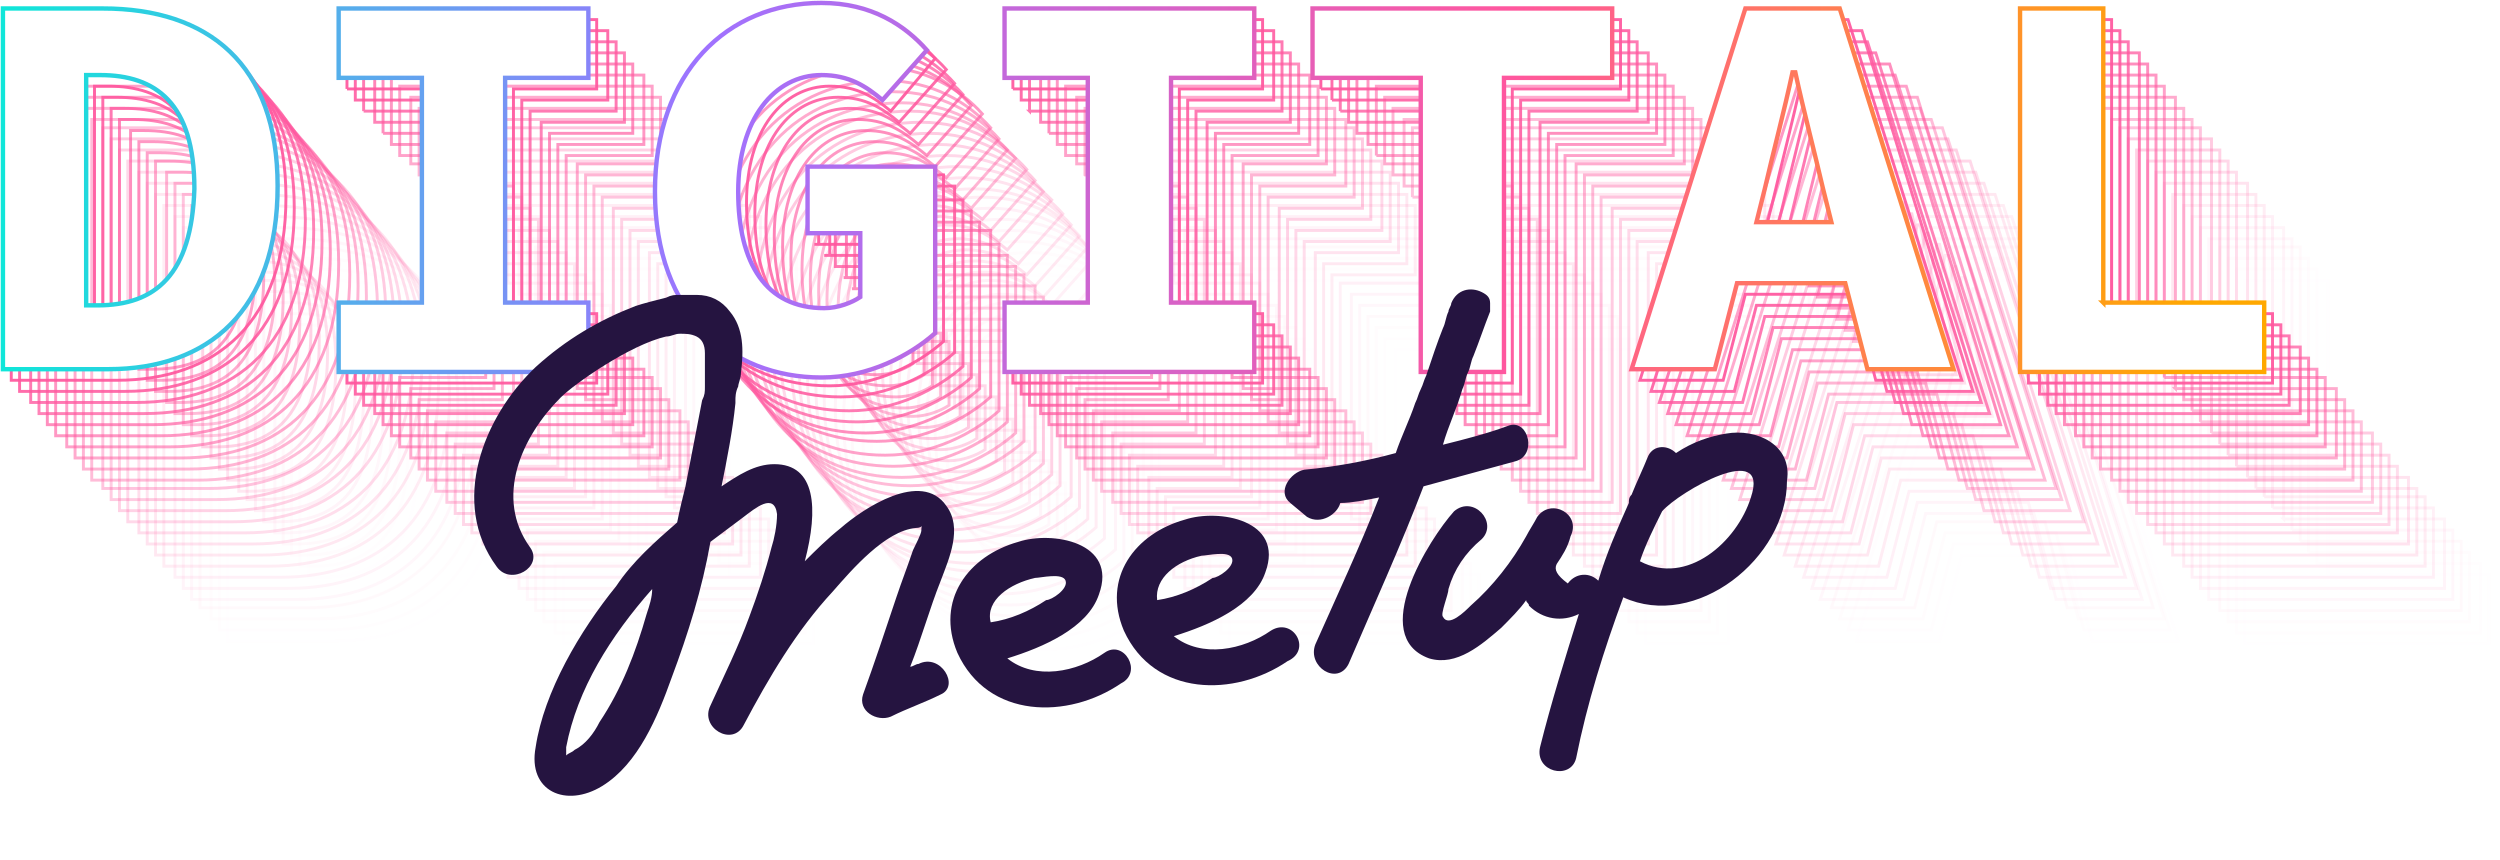 <svg width="852" height="293" fill="none" xmlns="http://www.w3.org/2000/svg"><g opacity=".037" stroke="#FF579E"><path opacity=".037" d="M113.523 200.515h-4.728v-78.482h4.728c18.911 0 32.149 9.456 32.149 38.768 0 29.313-13.238 39.714-32.149 39.714zm.945-101.176h-34.04v122.925h35.931c34.041 0 57.68-19.857 57.68-62.408 0-41.605-23.639-60.517-59.571-60.517zM194.842 122.979h28.367v76.591h-28.367v22.694h85.101V199.57h-28.367v-76.591h28.367v-23.64h-85.101v23.64zM354.644 175.931h17.966v21.748c-2.837 1.891-7.565 2.837-12.293 2.837-19.857 0-29.313-15.13-29.313-39.714 0-24.585 12.293-39.714 28.368-39.714 9.455 0 15.129 3.782 20.802 8.51l15.129-17.021c-7.564-8.51-19.857-16.074-35.931-16.074-32.15 0-56.735 23.639-56.735 64.299 0 41.605 25.531 63.353 56.735 63.353 16.074 0 30.258-7.565 38.768-15.129v-56.735h-42.551v23.64h-.945zM421.779 122.979h28.367v76.591h-28.367v22.694h85.102V199.57h-28.368v-76.591h28.368v-23.64h-85.102v23.64zM526.738 122.979h36.877v99.285h28.367v-99.285h36.878v-23.64H526.738v23.64zM678.029 172.148l2.837-11.347c2.837-12.292 6.619-26.476 9.456-39.714h.945c2.837 13.238 6.619 27.422 9.456 39.714l2.837 11.347h-25.531zm-2.836-72.809l-38.769 122.925h28.367l7.565-29.313h36.877l7.565 29.313h29.313L707.342 99.339h-32.149v0zM796.226 199.57V99.34h-27.422v122.924h82.265V199.57h-54.843z"/></g><g opacity=".074" stroke="#FF579E"><path opacity=".074" d="M109.741 196.734h-4.728v-78.483h4.728c18.911 0 32.149 9.456 32.149 38.768.946 29.313-12.292 39.715-32.149 39.715zm1.891-101.177h-34.04v122.925h35.931c34.041 0 57.68-19.857 57.68-62.408 0-41.605-23.639-60.517-59.571-60.517zM192.005 119.197h28.368v76.591h-28.368v23.639h85.102v-23.639H248.74v-76.591h28.367v-23.64h-85.102v23.64zM351.807 172.149h17.966v21.748c-2.837 1.891-7.564 3.782-12.292 3.782-19.857 0-29.313-15.129-29.313-39.714s12.292-39.714 28.367-39.714c9.456 0 15.129 3.782 20.803 8.51l15.129-17.02c-7.565-8.51-19.857-16.075-35.932-16.075-32.149 0-56.734 23.639-56.734 64.299 0 41.605 25.53 63.353 56.734 63.353 16.075 0 30.258-7.564 38.769-15.129v-56.734h-42.551v22.694h-.946zM418.943 119.197h28.367v76.591h-28.367v23.639h85.101v-23.639h-28.367v-76.591h28.367v-23.64h-85.101v23.64zM523.902 119.197h36.877v100.23h28.367v-100.23h36.877v-23.64H523.902v23.64zM675.193 168.366l2.837-11.347c2.836-12.292 6.619-26.476 9.455-39.714h.946c2.837 13.238 6.619 27.422 9.456 39.714l2.837 11.347h-25.531zm-3.782-72.809l-38.769 122.925h28.367l7.565-29.313h36.877l7.565 29.313h29.313L703.56 95.557h-32.149zM793.39 195.788V95.558h-28.368v123.869h83.211v-23.639H793.39z"/></g><g opacity=".111" stroke="#FF579E"><path opacity=".111" d="M106.904 192.951h-4.728v-78.482h4.728c18.912 0 32.15 9.456 32.15 38.768 0 29.313-13.238 39.714-32.15 39.714zm1.891-101.176h-34.04V214.7h35.931c34.041 0 57.68-19.857 57.68-62.407 0-41.605-23.639-60.517-59.571-60.517zM189.169 115.414h28.367v76.592h-28.367v23.639h85.101v-23.639h-29.313v-76.592h29.313V91.775h-85.101v23.639zM348.971 168.366h17.965v21.748c-2.836 1.892-7.564 3.783-12.292 3.783-19.857 0-29.313-15.129-29.313-39.714s12.293-39.714 28.367-39.714c9.456 0 15.13 3.782 20.803 8.51l15.129-17.02c-7.564-8.51-19.857-16.075-35.932-16.075-32.149 0-56.734 23.639-56.734 64.299 0 41.605 25.531 63.353 56.734 63.353 16.075 0 30.259-7.565 38.769-15.129v-56.734h-42.551v22.693h-.945zM416.106 115.414h28.367v76.592h-28.367v23.639h85.101v-23.639h-29.312v-76.592h29.312V91.775h-85.101v23.639zM521.065 115.414h36.877v100.231h27.422V115.414h37.823V91.775H521.065v23.639zM671.411 164.584l2.837-11.347c2.836-12.292 6.619-26.476 9.455-39.714h.946c2.837 13.238 6.619 27.422 9.456 39.714l2.836 11.347h-25.53zm-2.837-72.809L629.806 214.7h28.367l7.564-29.312h36.878l7.564 29.312h29.313L700.724 91.775h-32.15v0zM789.607 192.006V91.776h-27.421v123.869h83.21v-23.639h-55.789z"/></g><g opacity=".148" stroke="#FF579E"><path opacity=".148" d="M104.067 189.169H99.34v-78.482h4.727c18.912 0 32.15 9.455 32.15 38.768 0 29.313-13.238 39.714-32.15 39.714zm1.892-101.176H71.918v122.924h35.932c34.04 0 57.68-19.857 57.68-62.408-.946-41.605-24.585-60.516-59.571-60.516zM185.387 111.632h29.312v76.591h-29.312v23.64h86.047v-23.64h-29.313v-76.591h29.313v-23.64h-86.047v23.64zM345.188 164.584h17.966v21.748c-2.837 1.891-7.564 3.783-12.292 3.783-18.912 0-28.367-15.13-28.367-40.66 0-24.585 12.292-39.714 28.367-39.714 9.456 0 15.129 3.782 20.802 8.51l15.13-17.02c-8.511-7.565-19.857-15.13-35.932-15.13-32.15 0-56.735 23.64-56.735 64.299 0 41.606 25.531 63.354 56.735 63.354 16.075 0 30.258-7.565 38.768-15.129V141.89h-42.551v22.694h-1.891zM412.324 111.632h29.313v76.591h-29.313v23.64h86.047v-23.64h-29.313v-76.591h29.313v-23.64h-86.047v23.64zM518.228 111.632h36.877v100.231h27.422V111.632h36.877v-23.64H518.228v23.64zM668.574 160.802l2.837-11.347c2.837-12.292 6.619-26.476 9.456-39.714h.945c2.837 13.238 6.619 27.422 9.456 39.714l2.837 11.347h-25.531zm-2.836-72.81l-38.769 122.925h28.367l7.565-29.313h37.823l7.564 29.313h29.313L698.833 87.993h-33.095zM786.771 188.223V87.993h-27.422v123.87h82.265v-23.64h-54.843z"/></g><g opacity=".185" stroke="#FF579E"><path opacity=".185" d="M101.231 185.387h-4.728v-78.483h4.728c18.911 0 32.149 9.456 32.149 38.769 0 29.312-13.238 39.714-32.149 39.714zm.945-101.177h-34.04v122.925h35.931c34.041 0 57.68-19.857 57.68-62.408 0-41.605-23.639-60.517-59.571-60.517zM182.55 107.85h28.367v76.591H182.55v23.639h85.101v-23.639h-28.367V107.85h28.367V84.21H182.55v23.64zM342.351 160.802h17.966v21.748c-2.836 1.891-7.564 3.782-12.292 3.782-19.857 0-29.313-15.129-29.313-39.714s12.293-39.714 28.367-39.714c9.456 0 15.129 3.782 20.803 8.51l15.129-17.02c-7.565-8.51-19.857-16.075-35.932-16.075-32.149 0-56.734 23.639-56.734 64.299 0 41.605 25.53 63.353 56.734 63.353 16.075 0 30.259-7.564 38.769-15.129v-56.734h-42.551v22.694h-.946zM409.487 107.85h28.367v76.591h-28.367v23.639h85.101v-23.639h-28.367V107.85h28.367V84.21h-85.101v23.64zM514.446 107.85h36.877v100.23h28.367V107.85h36.878V84.21H514.446v23.64zM665.737 157.019l2.837-11.346c2.836-12.293 6.619-26.476 9.455-39.715h.946c2.837 13.239 6.619 27.422 9.456 39.715l2.836 11.346h-25.53zM662.9 84.21l-38.768 122.925h28.367l7.565-29.313h36.877l7.564 29.313h29.313L695.05 84.21H662.9zM783.934 184.441V84.211h-27.422V208.08h82.265v-23.639h-54.843z"/></g><g opacity=".222" stroke="#FF579E"><path opacity=".222" d="M97.448 181.604h-3.782v-78.482h4.728c18.911 0 32.149 9.455 32.149 38.768 0 29.313-13.238 39.714-33.095 39.714zm1.891-100.23H65.3v122.924h35.932c34.04 0 57.679-19.857 57.679-62.408 0-42.55-23.639-60.517-59.57-60.517zM179.713 104.067h28.367v76.592h-28.367v23.639h85.101v-23.639h-28.367v-76.592h28.367V81.373h-85.101v22.694zM339.515 157.019h17.966v21.748c-2.837 1.892-7.565 3.783-12.293 3.783-19.857 0-29.313-15.129-29.313-39.714s12.293-39.714 28.368-39.714c9.455 0 15.129 3.782 20.802 8.51l15.129-17.02c-7.564-8.51-19.857-16.075-35.931-16.075-32.15 0-56.735 23.639-56.735 64.299 0 41.605 25.531 63.353 56.735 63.353 16.074 0 30.258-7.565 38.768-15.129v-56.734H340.46v22.693h-.945zM406.65 104.067h28.367v76.592H406.65v23.639h85.102v-23.639h-28.368v-76.592h28.368V81.373H406.65v22.694zM511.609 104.067h36.877v100.231h28.368V104.067h36.877V81.373H511.609v22.694zM662.901 153.237l2.836-11.347c2.837-12.292 6.619-26.476 9.456-39.714h.946c2.836 13.238 6.619 27.422 9.455 39.714l2.837 11.347h-25.53zm-3.783-71.864L620.35 204.298h28.367l7.565-29.313h36.877l7.564 29.313h29.313L691.268 81.373h-32.15zM781.097 180.659V81.373H752.73v122.925h83.21v-23.639h-54.843z"/></g><g opacity=".259" stroke="#FF579E"><path opacity=".259" d="M94.612 177.822h-4.728V99.339h4.728c18.911 0 32.149 9.456 32.149 38.769s-12.292 39.714-32.15 39.714zm1.891-100.23h-34.04v122.924h35.931c34.041 0 57.68-19.857 57.68-62.408 0-42.55-23.639-60.517-59.571-60.517zM176.876 100.285h28.368v76.591h-28.368v23.64h85.102v-23.64h-28.367v-76.591h28.367V77.591h-85.102v22.694zM336.678 154.183h17.966v21.748c-2.836 1.891-7.564 3.782-12.292 3.782-19.857 0-29.313-15.129-29.313-39.714s12.292-39.714 28.367-39.714c9.456 0 15.129 3.782 20.803 8.51l15.129-17.02c-7.565-9.456-19.857-17.02-35.932-17.02-32.149 0-56.734 23.639-56.734 64.299 0 41.605 25.53 63.353 56.734 63.353 16.075 0 30.259-7.565 38.769-15.129v-56.735h-42.551v23.64h-.946zM403.814 100.285h28.367v76.591h-28.367v23.64h85.101v-23.64h-28.367v-76.591h28.367V77.591h-85.101v22.694zM508.772 100.285h36.878v100.231h28.367V100.285h36.877V77.591H508.772v22.694zM660.064 149.455l2.837-11.347c2.837-12.293 6.619-26.476 9.456-39.714h.945c2.837 13.238 6.619 27.421 9.456 39.714l2.837 11.347h-25.531zm-3.782-71.864l-38.769 122.925h28.368l7.564-29.313h37.823l7.565 29.313h29.312L689.377 77.591h-33.095v0zM778.261 176.876V77.591h-28.367v122.925h83.21v-23.64h-54.843z"/></g><g opacity=".296" stroke="#FF579E"><path opacity=".296" d="M91.775 174.04h-4.728V95.557h4.728c18.912 0 32.15 9.456 32.15 38.769 0 30.258-13.238 39.714-32.15 39.714zm1.891-100.231h-34.04v122.924h35.932c34.04 0 57.679-19.857 57.679-62.407-.945-41.606-24.584-60.517-59.57-60.517zM173.094 96.503h29.313v76.591h-29.313v23.639h86.048v-23.639h-29.313V96.503h29.313V73.809h-86.048v22.694zM333.842 150.4h17.02v20.803c-2.836 1.891-7.564 3.782-12.292 3.782-19.857 0-29.313-15.129-29.313-39.714s12.292-39.714 28.367-39.714c9.456 0 15.129 3.782 20.803 8.51l15.129-17.02c-7.565-8.51-19.857-16.075-35.932-16.075-32.149 0-56.734 23.64-56.734 64.299 0 41.605 25.53 63.354 56.734 63.354 16.075 0 30.259-7.565 38.769-15.13v-56.734h-42.551V150.4zM400.032 96.503h29.312v76.591h-29.312v23.639h86.047v-23.639h-29.313V96.503h29.313V73.809h-86.047v22.694zM505.936 96.503h36.877v100.23h27.422V96.503h36.877V73.809H505.936v22.694zM656.282 145.672l2.837-11.346c2.836-12.293 6.619-26.476 9.455-39.714h.946c2.837 13.238 6.619 27.421 9.456 39.714l2.836 11.346h-25.53zm-2.837-71.863l-38.768 122.924h28.367l7.564-29.312h36.878l7.564 29.312h29.313L685.595 73.809h-32.15v0zM774.478 173.094V73.809h-27.421v122.924h82.265v-23.639h-54.844z"/></g><g opacity=".333" stroke="#FF579E"><path opacity=".333" d="M88.938 170.257H84.21V92.72h4.728c18.912 0 32.15 9.456 32.15 38.769s-13.238 38.768-32.15 38.768zm.946-100.23h-34.04V192.95h35.931c34.041 0 57.68-19.857 57.68-62.408 0-41.605-23.639-60.516-59.571-60.516zM170.257 93.666h29.313v75.646h-29.313v23.639h85.102v-23.639h-28.367V93.666h28.367v-23.64h-85.102v23.64zM330.059 146.618h17.966v21.748c-2.837 1.891-7.564 3.783-12.292 3.783-19.857 0-29.313-15.13-29.313-39.714 0-24.585 12.292-39.714 28.367-39.714 9.456 0 15.129 3.782 20.803 8.51l15.129-17.02c-7.565-9.456-18.912-17.02-35.932-17.02-32.149 0-56.734 23.638-56.734 64.298 0 41.605 25.53 63.353 56.734 63.353 16.075 0 30.258-7.564 38.769-15.129v-56.734h-42.551v23.639h-.946zM397.195 93.666h29.312v75.646h-29.312v23.639h85.101v-23.639h-28.367V93.666h28.367v-23.64h-85.101v23.64zM502.154 93.666h37.822v99.285h27.422V93.666h36.877v-23.64H502.154v23.64zM653.445 141.89l2.837-11.347c2.836-12.292 6.619-26.476 9.455-39.714h.946c2.837 13.238 6.619 27.422 9.456 39.714l2.836 11.347h-25.53v0zm-2.837-71.863L611.84 192.95h28.367l7.564-29.313h36.878l7.564 29.313h29.313L682.758 70.027h-32.15v0zM771.641 169.312V70.027H744.22V192.95h82.265v-23.639h-54.844z"/></g><g opacity=".37" stroke="#FF579E"><path opacity=".37" d="M85.156 167.421h-3.782V88.938h4.728c18.911 0 32.149 9.456 32.149 38.769 0 29.312-13.238 39.714-33.095 39.714zm1.891-101.176h-34.04v122.924h35.931c34.041 0 57.68-19.857 57.68-62.408 0-41.605-23.639-60.516-59.57-60.516zM167.421 89.884h28.367v76.591h-28.367v22.694h85.101v-22.694h-28.367V89.884h28.367v-23.64h-85.101v23.64zM327.223 142.836h17.965v21.748c-2.836 1.891-7.564 3.782-12.292 3.782-19.857 0-29.313-15.129-29.313-39.714s12.293-39.714 28.367-39.714c9.456 0 15.13 3.782 20.803 8.51l15.129-17.02c-7.564-8.51-18.911-16.075-35.932-16.075-32.149 0-56.734 23.64-56.734 64.299 0 41.605 25.531 63.353 56.734 63.353 16.075 0 30.259-7.564 38.769-15.129v-56.734h-42.551v22.694h-.945zM394.358 89.884h28.367v76.591h-28.367v22.694h85.101v-22.694h-28.367V89.884h28.367v-23.64h-85.101v23.64zM499.317 89.884h36.877v99.285h28.367V89.884h36.878v-23.64H499.317v23.64zM650.608 138.108l2.837-11.347c2.837-12.292 6.619-26.476 9.456-39.714h.945c2.837 13.238 6.619 27.422 9.456 39.714l2.837 11.347h-25.531zm-3.782-71.864L608.058 189.17h28.367l7.564-29.313h37.823l7.565 29.313h29.313L679.921 66.244h-33.095v0zM768.805 166.475V66.245h-28.367v122.924h83.21v-22.694h-54.843z"/></g><g opacity=".407" stroke="#FF579E"><path opacity=".407" d="M82.32 163.638h-4.728V85.156h4.727c18.912 0 32.15 9.456 32.15 38.768 0 29.313-12.293 39.714-32.15 39.714zm1.89-101.176H50.17v122.925h35.932c34.04 0 57.68-19.857 57.68-62.408 0-41.605-23.64-60.517-59.572-60.517zM164.584 86.102h28.367v76.591h-28.367v22.694h85.101v-22.694h-28.367V86.102h28.367v-23.64h-85.101v23.64zM324.386 139.053h17.966v21.749c-2.837 1.891-7.565 3.782-12.293 3.782-19.857 0-29.312-15.129-29.312-39.714s12.292-39.714 28.367-39.714c9.455 0 15.129 3.782 20.802 8.51l15.129-17.02c-7.564-8.51-19.857-16.075-35.931-16.075-32.15 0-56.735 23.64-56.735 64.299 0 41.605 25.531 63.353 56.735 63.353 16.074 0 30.258-7.564 38.768-15.129V116.36h-42.551v22.693h-.945zM391.521 86.102h28.367v76.591h-28.367v22.694h85.102v-22.694h-28.367V86.102h28.367v-23.64h-85.102v23.64zM496.48 86.102h36.878v99.285h28.367V86.102h36.877v-23.64H496.48v23.64zM647.772 134.326l2.836-11.347c2.837-12.293 6.619-26.476 9.456-39.714h.946c2.836 13.238 6.619 27.421 9.455 39.714l2.837 11.347h-25.53v0zm-3.783-71.864l-38.768 122.925h28.367l7.565-29.313h36.877l7.565 29.313h29.312L676.139 62.462h-32.15zM765.968 162.693V62.463h-28.367v122.924h83.21v-22.694h-54.843z"/></g><g opacity=".444" stroke="#FF579E"><path opacity=".444" d="M79.482 159.856h-4.728V81.374h4.728c18.912 0 32.15 9.456 32.15 38.768 0 29.313-13.238 39.714-32.15 39.714zM81.373 58.68h-34.04v122.924h35.931c34.041 0 57.68-19.857 57.68-62.407-.945-41.606-24.584-60.517-59.57-60.517zM160.802 82.32h29.312v76.591h-29.312v22.693h86.047v-22.693h-29.313V82.319h29.313V58.68h-86.047v23.64zM321.549 135.271h17.966v21.748c-2.837 1.892-7.565 3.783-12.293 3.783-19.857 0-29.313-15.129-29.313-39.714s12.293-39.714 28.368-39.714c9.455 0 15.129 3.782 20.802 8.51l15.129-17.02c-7.564-8.51-19.857-16.075-35.931-16.075-32.15 0-56.735 23.639-56.735 64.299 0 41.605 25.531 63.353 56.735 63.353 16.074 0 30.258-7.565 38.768-15.129v-56.734h-42.551v22.693h-.945zM387.739 82.32h29.312v76.591h-29.312v22.693h86.047v-22.693h-29.313V82.319h29.313V58.68h-86.047v23.64zM493.643 82.32h36.877v99.284h27.422V82.319h36.877V58.68H493.643v23.64zM643.989 130.543l2.837-11.346c2.836-12.293 6.619-26.476 9.455-39.714h.946c2.837 13.238 6.619 27.421 9.456 39.714l2.836 11.346h-25.53zm-2.837-71.863l-38.768 122.924h28.367l7.565-29.312h36.877l7.564 29.312h29.313L673.302 58.68h-32.15v0zM762.186 158.911V58.68h-27.422v122.924h82.265v-22.693h-54.843z"/></g><g opacity=".481" stroke="#FF579E"><path opacity=".481" d="M76.646 156.074h-4.728V77.591h4.728c18.911 0 32.149 9.456 32.149 38.769s-13.238 39.714-32.15 39.714zm.945-101.176h-34.04v122.924h35.931c34.041 0 57.68-19.857 57.68-62.408 0-41.605-23.639-60.516-59.57-60.516zM157.965 78.537h29.313v76.591h-29.313v23.64h86.047v-23.64h-29.313v-76.59h29.313v-23.64h-86.047v23.64zM317.767 131.489h17.966v21.748c-2.837 1.891-7.565 3.782-12.293 3.782-19.857 0-29.313-15.129-29.313-39.714 0-25.53 12.293-40.66 28.368-40.66 9.455 0 15.129 3.783 20.802 8.511l15.129-17.02c-7.564-7.565-18.911-15.13-35.931-15.13-32.15 0-56.735 23.64-56.735 64.299 0 41.606 25.531 63.354 56.735 63.354 16.074 0 30.258-7.565 38.768-15.129v-56.735h-42.551v22.694h-.945zM384.902 78.537h29.313v76.591h-29.313v23.64h86.047v-23.64h-29.313v-76.59h29.313v-23.64h-86.047v23.64zM489.861 78.537h37.823v100.231h27.421V78.538h36.878v-23.64H489.861v23.64zM641.152 127.707l2.837-11.347c2.837-12.292 6.619-26.476 9.456-39.714h.945c2.837 13.238 6.619 27.422 9.456 39.714l2.837 11.347h-25.531v0zm-2.836-72.81l-38.769 122.925h28.367l7.565-29.313h36.877l7.565 29.313h30.258L671.411 54.898h-33.095v0zM759.349 155.128V54.898h-27.422v123.87h82.265v-23.64h-54.843z"/></g><g opacity=".518" stroke="#FF579E"><path opacity=".518" d="M73.81 152.292h-4.728V73.809h4.727c18.912 0 32.15 9.456 32.15 38.768 0 29.313-13.238 39.715-32.15 39.715zm.945-101.177h-34.04V174.04h35.931c34.041 0 57.68-19.857 57.68-62.408 0-41.605-23.639-60.517-59.571-60.517zM155.128 74.755h28.368v76.591h-28.368v23.639h85.102v-23.639h-28.367V74.755h28.367v-23.64h-85.102v23.64zM314.93 127.707h17.966v21.748c-2.837 1.891-7.564 3.782-12.292 3.782-19.857 0-29.313-15.129-29.313-39.714s12.292-39.714 28.367-39.714c9.456 0 15.129 3.782 20.803 8.51L355.59 65.3c-7.565-8.51-19.857-16.075-35.932-16.075-32.149 0-56.734 23.64-56.734 64.299 0 41.605 25.53 63.353 56.734 63.353 16.075 0 30.258-7.564 38.769-15.129v-56.734h-42.551v22.694h-.946zM382.066 74.755h28.367v76.591h-28.367v23.639h85.101v-23.639H438.8V74.755h28.367v-23.64h-85.101v23.64zM487.025 74.755h36.877v100.23h28.367V74.755h36.877v-23.64H487.025v23.64zM638.316 123.924l2.837-11.347c2.837-12.292 6.619-26.475 9.456-39.714h.945c2.837 13.239 6.619 27.422 9.456 39.714l2.837 11.347h-25.531zm-3.782-72.809L595.765 174.04h28.368l7.564-29.313h36.877l7.565 29.313h29.313L666.683 51.115h-32.149v0zM756.513 151.346V51.116h-28.367v123.869h83.21v-23.639h-54.843z"/></g><g opacity=".556" stroke="#FF579E"><path opacity=".556" d="M70.026 148.509H65.3V70.027h4.727c18.912 0 32.15 9.456 32.15 38.768 0 29.313-12.293 39.714-32.15 39.714zm1.892-101.176H37.877v122.924h35.932c34.04 0 57.68-19.857 57.68-62.407 0-41.605-23.64-60.517-59.571-60.517zM152.291 70.972h28.367v76.592h-28.367v23.639h85.102v-23.639h-28.368V70.972h28.368V47.333h-85.102v23.64zM312.093 123.924h17.966v21.748c-2.837 1.892-7.565 3.783-12.293 3.783-19.857 0-29.312-15.129-29.312-39.714s12.292-39.714 28.367-39.714c9.456 0 15.129 3.782 20.802 8.51l15.13-17.02c-7.565-8.51-19.857-16.075-35.932-16.075-32.15 0-56.735 23.64-56.735 64.299 0 41.605 25.531 63.353 56.735 63.353 16.075 0 30.258-7.565 38.768-15.129v-56.734h-42.551v22.693h-.945zM379.228 70.972h28.367v76.592h-28.367v23.639h85.102v-23.639h-28.367V70.972h28.367V47.333h-85.102v23.64zM484.187 70.972h36.877v100.231h28.368V70.973h36.877v-23.64H484.187v23.64zM635.479 120.142l2.836-11.347c2.837-12.292 6.619-26.476 9.456-39.714h.946c2.836 13.238 6.619 27.422 9.455 39.714l2.837 11.347h-25.53zm-3.783-72.809l-38.768 122.924h28.367l7.565-29.312h36.877l7.565 29.312h29.312L663.846 47.333h-32.15v0zM753.675 147.564V47.334h-28.367v123.869h83.21v-23.639h-54.843z"/></g><g opacity=".593" stroke="#FF579E"><path opacity=".593" d="M67.19 144.727h-4.728V66.245h4.728c18.911 0 32.15 9.455 32.15 38.768 0 29.313-13.239 39.714-32.15 39.714zm1.891-101.176h-34.04v122.924h35.931c34.041 0 57.68-19.857 57.68-62.408-.945-41.605-24.585-60.516-59.57-60.516zM148.509 67.19h29.313v76.591h-29.313v23.64h86.047v-23.64h-29.312v-76.59h29.312V43.55h-86.047v23.64zM309.256 120.142h17.966v21.748c-2.836 1.891-7.564 3.783-12.292 3.783-19.857 0-29.313-15.13-29.313-39.715 0-24.584 12.293-39.714 28.367-39.714 9.456 0 15.129 3.783 20.803 8.51l15.129-17.02c-7.564-8.51-19.857-16.074-35.932-16.074-32.149 0-56.734 23.639-56.734 64.298 0 41.606 25.53 63.354 56.734 63.354 16.075 0 30.259-7.565 38.769-15.129V97.448h-42.551v22.694h-.946zM375.447 67.19h29.312v76.591h-29.312v23.64h86.047v-23.64h-29.313v-76.59h29.313V43.55h-86.047v23.64zM481.351 67.19h36.877v100.231h27.422V67.191h36.877V43.55H481.351v23.64zM631.697 116.36l2.836-11.347c2.837-12.292 6.619-26.476 9.456-39.714h.946c2.836 13.238 6.619 27.422 9.455 39.714l2.837 11.347h-25.53zm-2.837-72.81l-38.768 122.925h28.367l7.564-29.313h36.878l7.564 29.313h30.259L661.955 43.551H628.86zM749.893 143.781V43.551h-27.421v123.87h82.264v-23.64h-54.843z"/></g><g opacity=".63" stroke="#FF579E"><path opacity=".63" d="M64.354 140.945h-4.728V62.462h4.728c18.911 0 32.149 9.456 32.149 38.769 0 29.312-13.238 39.714-32.15 39.714zm.945-100.231H31.26v122.924H67.19c34.041 0 57.68-19.857 57.68-62.407 0-42.551-23.639-60.517-59.57-60.517zM145.673 63.408h29.312v76.591h-29.312v23.639h86.047v-23.639h-29.313V63.408h29.313V40.714h-86.047v22.694zM305.474 116.36h17.966v21.748c-2.836 1.891-7.564 3.782-12.292 3.782-19.857 0-29.313-15.129-29.313-39.714s12.293-39.714 28.367-39.714c9.456 0 15.13 3.782 20.803 8.51l15.129-17.02c-7.564-8.51-19.857-16.075-35.932-16.075-32.149 0-56.734 23.64-56.734 64.299 0 41.605 25.53 63.354 56.734 63.354 16.075 0 30.259-7.565 38.769-15.13V93.666H306.42v22.694h-.946zM372.61 63.408h29.313v76.591H372.61v23.639h86.047v-23.639h-29.313V63.408h29.313V40.714H372.61v22.694zM478.514 63.408h36.877v100.23h27.422V63.408h36.877V40.714H478.514v22.694zM628.86 112.577l2.837-11.346c2.836-12.293 6.619-26.477 9.455-39.714h.946c2.837 13.237 6.619 27.421 9.456 39.714l2.836 11.346h-25.53zm-2.837-71.863l-38.768 122.924h28.367l7.565-29.312h36.877l7.565 29.312h29.312L658.173 40.714h-32.15v0zM747.057 139.999V40.714h-27.422v122.924H801.9v-23.639h-54.843z"/></g><g opacity=".667" stroke="#FF579E"><path opacity=".667" d="M61.516 137.162H56.79V58.68h4.727c18.912 0 32.15 9.456 32.15 38.768 0 29.313-13.238 39.714-32.15 39.714zm.946-100.23h-34.04v122.924h35.931c34.04 0 57.68-19.857 57.68-62.408 0-42.55-23.64-60.516-59.571-60.516zM142.835 59.625h28.368v76.592h-28.368v23.639h85.102v-23.639H199.57V59.625h28.367V36.932h-85.102v22.693zM302.637 113.523h17.966v21.748c-2.837 1.891-7.564 3.782-12.292 3.782-19.857 0-29.313-15.129-29.313-39.714s12.292-39.714 28.367-39.714c9.456 0 15.129 3.783 20.803 8.51l15.129-17.02c-7.565-8.51-19.857-16.075-35.932-16.075-32.149 0-56.734 23.64-56.734 64.3 0 41.605 25.53 63.353 56.734 63.353 16.075 0 30.259-7.565 38.769-15.129V90.829h-42.551v22.694h-.946zM369.773 59.625h28.367v76.592h-28.367v23.639h85.101v-23.639h-28.367V59.625h28.367V36.932h-85.101v22.693zM474.732 59.625h36.877v100.231h28.367V59.626h36.878V36.931H474.732v22.693zM626.023 108.795l2.837-11.347c2.837-12.292 6.619-26.476 9.456-39.714h.945c2.837 13.238 6.619 27.422 9.456 39.714l2.837 11.347h-25.531zm-3.782-71.863l-38.769 122.924h28.368l7.564-29.313h36.878l7.564 29.313h29.313L654.39 36.932h-32.149v0zM744.22 136.217V36.932h-28.367v122.924h83.21v-23.639H744.22z"/></g><g opacity=".704" stroke="#FF579E"><path opacity=".704" d="M57.734 133.38h-4.728V54.898h4.728c18.912 0 32.15 9.455 32.15 38.768 0 29.313-12.293 39.714-32.15 39.714zm1.891-100.23h-34.04v122.924h35.931c34.041 0 57.68-19.857 57.68-62.408 0-41.605-23.639-60.516-59.57-60.516zM139.999 55.843h28.367v76.592h-28.367v23.639H225.1v-23.639h-28.367V55.843H225.1V33.15h-85.101v22.694zM299.801 109.741h17.966v21.748c-2.837 1.891-7.565 3.782-12.293 3.782-19.857 0-29.313-15.129-29.313-39.714s12.293-39.714 28.368-39.714c9.455 0 15.129 3.782 20.802 8.51l15.129-17.02c-7.564-8.51-19.857-16.075-35.931-16.075-32.15 0-56.735 23.64-56.735 64.3 0 41.604 25.531 63.352 56.735 63.352 16.074 0 30.258-7.564 38.768-15.129V87.047h-42.551v22.694h-.945zM366.936 55.843h28.367v76.592h-28.367v23.639h85.102v-23.639H423.67V55.843h28.368V33.15h-85.102v22.694zM471.895 55.843h36.877v100.231h28.368V55.844h36.877V33.15H471.895v22.693zM623.187 105.013l2.836-11.347c2.837-12.292 6.619-26.476 9.456-39.714h.945c2.837 13.238 6.619 27.422 9.456 39.714l2.837 11.347h-25.53zm-3.783-71.864l-38.768 122.925h28.367l7.564-29.313h36.878l7.564 29.313h30.259L653.445 33.149h-34.041zM741.383 132.435V33.15h-28.367v122.924h83.21v-23.639h-54.843z"/></g><g opacity=".741" stroke="#FF579E"><path opacity=".741" d="M54.898 129.598H50.17V52.061h4.727c18.912 0 32.15 9.456 32.15 38.768 0 29.313-13.238 38.769-32.15 38.769zm1.89-100.23h-34.04v122.924h34.986c34.04 0 57.68-19.857 57.68-62.408 0-41.605-22.694-60.517-58.625-60.517zM136.217 53.007h29.313v75.645h-29.313v23.64h86.047v-23.64h-29.313V53.007h29.313v-23.64h-86.047v23.64zM296.964 105.959h17.966v21.748c-2.837 1.891-7.565 3.782-12.293 3.782-19.857 0-29.312-15.129-29.312-39.714s12.292-39.714 28.367-39.714c9.456 0 15.129 3.782 20.802 8.51l15.13-17.02c-7.565-8.51-19.857-16.075-35.932-16.075-32.15 0-56.734 23.64-56.734 64.299 0 41.605 25.53 63.353 56.734 63.353 16.075 0 30.258-7.564 38.768-15.129V83.265h-42.55v22.694h-.946zM363.154 53.007h29.313v75.645h-29.313v23.64h86.047v-23.64h-29.313V53.007h29.313v-23.64h-86.047v23.64zM469.058 53.007h36.877v99.285h27.422V53.007h36.877v-23.64H469.058v23.64zM619.404 101.231l2.837-11.347c2.837-12.293 6.619-26.476 9.456-39.714h.945c2.837 13.238 6.619 27.421 9.456 39.714l2.837 11.347h-25.531zm-2.836-71.864l-38.769 122.925h28.367l7.565-29.313h36.877l7.565 29.313h29.312L649.663 29.367h-33.095zM737.601 128.652V29.367h-27.422v122.925h82.265v-23.64h-54.843z"/></g><g opacity=".778" stroke="#FF579E"><path opacity=".778" d="M52.06 125.815h-4.727V48.279h4.728c18.911 0 32.15 9.455 32.15 38.768 0 29.313-13.239 38.768-32.15 38.768zm.946-100.23h-34.04v122.924h35.931c34.04 0 57.68-19.857 57.68-62.408 0-41.605-23.64-60.516-59.57-60.516zM133.38 49.224h29.312v76.591H133.38v22.694h86.047v-22.694h-29.313V49.224h29.313v-23.64H133.38v23.64zM293.181 102.176h17.966v21.748c-2.837 1.891-7.564 3.783-12.292 3.783-19.857 0-29.313-15.13-29.313-39.714 0-24.585 12.292-39.714 28.367-39.714 9.456 0 15.129 3.782 20.803 8.51l16.074-17.966c-7.564-8.51-19.857-16.075-35.931-16.075-32.15 0-56.735 23.64-56.735 64.299 0 41.605 25.531 63.353 56.735 63.353 16.074 0 30.258-7.564 38.768-15.129V78.537h-42.551v23.639h-1.891zM360.317 49.224h29.313v76.591h-29.313v22.694h86.047v-22.694h-29.313V49.224h29.313v-23.64h-86.047v23.64zM466.221 49.224h36.877v99.285h27.422V49.224h36.877v-23.64H466.221v23.64zM616.567 97.448l2.837-11.347c2.837-12.292 6.619-26.476 9.456-39.714h.945c2.837 13.238 6.619 27.422 9.456 39.714l2.837 11.347h-25.531zm-2.837-71.863l-38.768 122.924h28.367l7.565-29.313h36.877l7.565 29.313h29.312L645.88 25.585h-32.15v0zM734.764 125.815V25.585h-27.422v122.924h82.265v-22.694h-54.843z"/></g><g opacity=".815" stroke="#FF579E"><path opacity=".815" d="M49.224 122.979h-4.728V44.496h4.728c18.911 0 32.15 9.456 32.15 38.769s-13.239 39.714-32.15 39.714zm.946-101.176H16.129v122.924H52.06c34.04 0 57.68-19.857 57.68-62.408 0-41.605-23.64-60.516-59.572-60.516zM130.543 45.442h28.367v76.591h-28.367v22.694h85.101v-22.694h-28.367v-76.59h28.367v-23.64h-85.101v23.64zM290.345 98.394h17.966v21.748c-2.837 1.891-7.565 3.782-12.293 3.782-19.857 0-29.312-15.129-29.312-39.714 0-24.584 12.292-39.714 28.367-39.714 9.455 0 15.129 3.783 20.802 8.51l15.129-17.02c-7.564-8.51-18.911-16.074-35.931-16.074-32.15 0-56.735 23.639-56.735 64.298 0 41.606 25.531 63.354 56.735 63.354 16.074 0 30.258-7.565 38.768-15.129V75.7H291.29v22.694h-.945zM357.48 45.442h28.367v76.591H357.48v22.694h85.102v-22.694h-28.367v-76.59h28.367v-23.64H357.48v23.64zM462.439 45.442h36.877v99.285h28.367V45.442h36.878v-23.64H462.439v23.64zM613.731 93.666l2.836-11.347c2.837-12.292 6.619-26.476 9.456-39.714h.946c2.836 13.238 6.619 27.422 9.455 39.714l2.837 11.347h-25.53zm-3.783-71.863L571.18 144.727h28.367l7.565-29.313h36.877l7.565 29.313h30.258L643.989 21.803h-34.041zM731.927 122.033V21.803H703.56v122.924h83.21v-22.694h-54.843z"/></g><g opacity=".852" stroke="#FF579E"><path opacity=".852" d="M45.442 119.196h-4.728V40.714h4.728c18.911 0 32.15 9.456 32.15 38.769 0 29.312-12.293 39.713-32.15 39.713zM47.333 18.02h-34.04v122.925h35.931c34.04 0 57.68-19.857 57.68-62.408 0-41.605-23.64-60.517-59.57-60.517zM127.707 41.66h28.367v76.591h-28.367v22.694h85.101v-22.694h-28.367V41.66h28.367V18.02h-85.101v23.64zM287.508 94.612h17.966v21.748c-2.836 1.891-7.564 3.782-12.292 3.782-19.857 0-29.313-15.129-29.313-39.714s12.293-39.714 28.367-39.714c9.456 0 15.129 3.782 20.803 8.51l15.129-17.02c-7.565-8.51-19.857-16.075-35.932-16.075-32.149 0-56.734 23.64-56.734 64.299 0 41.605 25.53 63.353 56.734 63.353 16.075 0 30.259-7.564 38.769-15.129V71.918h-42.551v22.694h-.946zM354.644 41.66h28.367v76.591h-28.367v22.694h85.101v-22.694h-28.367V41.66h28.367V18.02h-85.101v23.64zM459.603 41.66h36.877v99.285h28.367V41.66h36.877V18.02H459.603v23.64zM610.894 89.884l2.837-11.347c2.837-12.293 6.619-26.476 9.456-39.714h.945c2.837 13.238 6.619 27.421 9.456 39.714l2.837 11.347h-25.531zm-3.782-71.864l-38.768 122.925h28.367l7.564-29.313h36.878l7.564 29.313h29.313L639.261 18.02h-32.149v0zM729.091 118.251V18.021h-28.367v122.924h83.21v-22.694h-54.843z"/></g><g opacity=".889" stroke="#FF579E"><path opacity=".889" d="M42.605 115.414h-4.728V36.932h4.728c18.912 0 32.15 9.456 32.15 38.768 0 29.313-13.238 39.714-32.15 39.714zm1.891-101.176h-34.04v122.924h35.932c34.04 0 57.679-19.857 57.679-62.407-.945-41.605-23.639-60.517-59.57-60.517zM123.925 37.877h29.312v76.592h-29.312v23.639h86.047v-23.639h-29.313V37.877h29.313V14.238h-86.047v23.64zM284.672 90.83h17.966v21.747c-2.837 1.892-7.565 3.783-12.293 3.783-19.857 0-29.313-15.129-29.313-39.714s12.293-39.714 28.368-39.714c9.455 0 15.129 3.782 20.802 8.51l15.129-17.02c-7.564-8.51-19.857-16.075-35.931-16.075-32.15 0-56.735 23.64-56.735 64.299 0 41.605 25.531 63.353 56.735 63.353 16.074 0 30.258-7.565 38.768-15.129V68.135h-43.496V90.83zM350.862 37.877h29.313v76.592h-29.313v23.639h86.047v-23.639h-29.313V37.877h29.313V14.238h-86.047v23.64zM456.766 37.877h36.877v100.231h27.422V37.878h36.877v-23.64H456.766v23.64zM607.112 87.047l2.837-11.347c2.836-12.292 6.619-26.476 9.455-39.714h.946c2.837 13.238 6.619 27.422 9.456 39.714l2.836 11.347h-25.53zm-2.837-72.809l-38.768 122.924h28.367l7.565-29.312h36.877l7.564 29.312h29.313L636.425 14.238h-32.15v0zM725.309 114.469V14.238h-27.422v123.87h82.265v-23.639h-54.843z"/></g><g opacity=".926" stroke="#FF579E"><path opacity=".926" d="M39.768 111.632h-4.727V33.149h4.727c18.912 0 32.15 9.456 32.15 38.769 0 29.312-13.238 39.714-32.15 39.714zm.946-101.177H6.674V133.38h35.931c34.04 0 57.68-19.857 57.68-62.408 0-41.605-23.64-60.516-59.571-60.516zM121.087 34.095H150.4v76.591h-29.313v23.639h86.047v-23.639h-29.312V34.095h29.312v-23.64h-86.047v23.64zM280.889 87.047h17.966v21.748c-2.837 1.891-7.565 3.782-12.293 3.782-19.857 0-29.312-15.129-29.312-39.714 0-24.584 12.292-39.714 28.367-39.714 9.456 0 15.129 3.783 20.802 8.51l16.075-17.965c-7.564-8.51-19.857-16.075-35.932-16.075-32.149 0-56.734 23.64-56.734 64.299 0 41.605 25.531 63.353 56.734 63.353 16.075 0 30.259-7.564 38.769-15.129V63.408H282.78v23.639h-1.891zM348.025 34.095h29.312v76.591h-29.312v23.639h86.047v-23.639h-29.313V34.095h29.313v-23.64h-86.047v23.64zM453.929 34.095h36.877v100.23h27.422V34.095h36.877v-23.64H453.929v23.64zM604.275 83.265l2.837-11.347c2.836-12.293 6.619-26.476 9.455-39.714h.946c2.837 13.238 6.619 27.421 9.456 39.714l2.836 11.347h-25.53zm-2.837-72.81L562.67 133.38h28.367l7.564-29.313h36.878l7.564 29.313h29.313L634.533 10.456h-33.095zM722.471 110.686V10.456H695.05v123.869h82.265v-23.639h-54.844z"/></g><g opacity=".963" stroke="#FF579E"><path opacity=".963" d="M36.932 107.85h-4.728V29.367h4.728c18.911 0 32.15 9.456 32.15 38.768 0 29.313-13.239 39.715-32.15 39.715zm.945-101.177H3.837v122.925h35.931c34.041 0 57.68-19.857 57.68-62.408 0-41.605-23.639-60.517-59.57-60.517zM118.251 30.313h28.367v76.591h-28.367v23.639h85.101v-23.639h-28.367V30.313h28.367V6.673h-85.101v23.64zM278.053 83.265h17.965v21.748c-2.836 1.891-7.564 3.782-12.292 3.782-19.857 0-29.313-15.129-29.313-39.714s12.293-39.714 28.367-39.714c9.456 0 15.13 3.782 20.803 8.51l15.129-17.966c-7.564-8.51-19.857-16.074-35.932-16.074-32.149 0-56.734 23.639-56.734 64.299 0 41.605 25.531 63.353 56.734 63.353 16.075 0 30.259-7.565 38.769-15.129V59.625h-42.551v23.64h-.945zM345.188 30.313h28.367v76.591h-28.367v23.639h85.101v-23.639h-28.367V30.313h28.367V6.673h-85.101v23.64zM450.147 30.313h36.877v100.23h28.367V30.313h36.878V6.673H450.147v23.64zM601.438 79.482l2.837-11.347c2.837-12.292 6.619-26.476 9.456-39.714h.945c2.837 13.239 6.619 27.422 9.456 39.714l2.837 11.347h-25.531zm-3.782-72.809l-38.768 122.925h28.367l7.564-29.313h36.878l7.564 29.313h29.313L629.806 6.673h-32.15v0zM719.635 106.904V6.674h-28.367v123.869h83.21v-23.639h-54.843z"/></g><path d="M33.15 104.068h-3.783V25.585h4.728c18.912 0 32.15 9.456 32.15 38.768-.946 29.313-13.239 39.715-33.096 39.715zM35.04 2.891H1v122.925h35.932c34.04 0 57.68-19.857 57.68-62.408 0-41.605-23.64-60.517-59.571-60.517zM115.414 26.53h28.367v76.592h-28.367v23.639h85.102v-23.639h-28.368V26.531h28.368V2.89h-85.102v23.64zM275.216 79.483h17.966v21.748c-2.837 1.891-7.565 3.782-12.293 3.782-19.857 0-29.312-15.13-29.312-39.714 0-24.585 12.292-39.714 28.367-39.714 9.456 0 15.129 3.782 20.802 8.51l15.13-17.02C308.311 8.565 296.964 1 279.944 1c-32.15 0-56.735 23.64-56.735 64.299 0 41.605 25.531 63.353 56.735 63.353 16.075 0 30.258-7.564 38.768-15.129V56.789h-43.496v22.694zM342.351 26.53h28.368v76.592h-28.368v23.639h85.102v-23.639h-28.367V26.531h28.367V2.89h-85.102v23.64zM447.31 26.53h36.878v100.231h28.367V26.531h36.877V2.89H447.31v23.64zM598.602 75.7l2.836-11.347c2.837-12.292 6.619-26.475 9.456-39.713h.946c2.836 13.237 6.619 27.421 9.455 39.713l2.837 11.347h-25.53zm-3.783-72.809l-38.768 122.925h28.367l7.565-29.313h36.877l7.565 29.313h29.312L626.969 2.891h-32.15zM716.798 103.122V2.892h-28.367V126.76h83.21v-23.639h-54.843z" fill="#fff"/><path d="M33.15 104.068h-3.783V25.585h4.728c18.912 0 32.15 9.456 32.15 38.768-.946 29.313-13.239 39.715-33.096 39.715zM35.04 2.891H1v122.925h35.932c34.04 0 57.68-19.857 57.68-62.408 0-41.605-23.64-60.517-59.571-60.517z" stroke="url(#paint0_linear)" stroke-width="1.5"/><path d="M115.414 26.53h28.367v76.592h-28.367v23.639h85.102v-23.639h-28.368V26.531h28.368V2.89h-85.102v23.64z" stroke="url(#paint1_linear)" stroke-width="1.5"/><path d="M275.216 79.483h17.966v21.748c-2.837 1.891-7.565 3.782-12.293 3.782-19.857 0-29.312-15.13-29.312-39.714 0-24.585 12.292-39.714 28.367-39.714 9.456 0 15.129 3.782 20.802 8.51l15.13-17.02C308.311 8.565 296.964 1 279.944 1c-32.15 0-56.735 23.64-56.735 64.299 0 41.605 25.531 63.353 56.735 63.353 16.075 0 30.258-7.564 38.768-15.129V56.789h-43.496v22.694z" stroke="url(#paint2_linear)" stroke-width="1.5"/><path d="M342.351 26.53h28.368v76.592h-28.368v23.639h85.102v-23.639h-28.367V26.531h28.367V2.89h-85.102v23.64z" stroke="url(#paint3_linear)" stroke-width="1.5"/><path d="M447.31 26.53h36.878v100.231h28.367V26.531h36.877V2.89H447.31v23.64z" stroke="url(#paint4_linear)" stroke-width="1.5"/><path d="M598.602 75.7l2.836-11.347c2.837-12.292 6.619-26.475 9.456-39.713h.946c2.836 13.237 6.619 27.421 9.455 39.713l2.837 11.347h-25.53zm-3.783-72.809l-38.768 122.925h28.367l7.565-29.313h36.877l7.565 29.313h29.312L626.969 2.891h-32.15z" stroke="url(#paint5_linear)" stroke-width="1.5"/><path d="M716.798 103.122V2.892h-28.367V126.76h83.21v-23.639h-54.843z" stroke="url(#paint6_linear)" stroke-width="1.5"/><g filter="url(#filter0_d)" fill="#251440"><path d="M313.039 222.264c-.946 0-1.891.945-2.837.945 3.783-9.455 6.619-19.857 10.402-29.312 2.836-7.565 7.564-17.966 1.891-25.531-8.51-12.292-28.367.946-35.932 7.565-4.728 3.782-8.51 7.564-12.292 11.347 4.727-17.966 3.782-33.095-10.402-33.095-6.619 0-12.292 3.782-17.966 7.564 1.891-9.456 3.783-18.911 4.728-28.367v-.946c0-.945 0-2.836.946-4.728 0-.945.945-2.836.945-4.727.946-7.565.946-15.13-3.782-20.803-2.837-3.782-6.619-5.673-11.347-5.673h-5.673c-1.891 0-2.837 0-4.728.945-3.782.946-7.565 1.891-10.401 2.837-12.293 4.728-23.64 11.347-34.041 20.802-17.966 17.021-29.313 46.334-13.238 68.082 4.728 6.619 16.075 0 11.347-6.619-12.293-17.021-2.837-37.823 10.401-51.061 4.728-4.728 23.639-17.966 35.932-20.803 1.891 0 2.837-.945 4.728-.945 1.891 0 3.782 0 5.673.945 1.891.946 2.837 2.837 2.837 5.674v11.346c0 1.892 0 2.837-.946 4.728-1.891 9.456-3.782 19.857-5.673 29.313-.946 3.782-1.891 7.565-2.837 12.293-7.564 6.619-15.129 13.238-20.802 21.748-12.293 15.129-24.585 35.931-27.422 54.843-2.837 15.129 10.401 20.802 22.694 13.238 12.292-7.565 18.911-23.639 23.639-36.877 5.673-15.13 10.401-30.259 13.238-46.333l11.347-8.511c3.782-2.836 10.401-8.51 11.347-.945 0 3.782-.946 8.51-1.891 11.347-1.891 7.564-4.728 16.074-7.565 23.639-3.782 10.401-8.51 19.857-13.238 30.258-3.782 7.565 7.565 14.184 11.347 6.619 8.51-16.074 17.966-32.149 30.258-45.387 6.619-7.565 17.966-20.803 28.367-21.748 2.837 0 1.892-1.891 1.892.945 0 .946-1.892 4.728-2.837 6.619-1.891 5.674-3.782 10.402-5.674 16.075-3.782 11.347-7.564 22.694-11.346 33.095-1.892 5.673 4.727 9.456 9.455 7.565 5.674-2.837 11.347-4.728 17.021-7.565 6.619-2.837 0-14.184-7.565-10.401zm-92.666-17.021c-3.782 13.238-8.51 25.531-16.075 36.878-1.891 3.782-4.728 7.564-8.51 9.455-.946.946-1.891.946-2.837 1.892v-2.837c3.783-19.857 15.129-37.823 29.313-53.898 0 2.837-.946 5.674-1.891 8.51zM516.337 153.237l-31.204 8.51c-7.564 19.857-17.02 40.66-25.53 60.517-3.783 7.564-14.184.945-11.347-6.619 7.564-17.02 15.129-33.095 21.748-50.116-4.728.946-9.456 1.892-13.238 1.892-.946 3.782-6.619 7.564-11.347 4.727l-5.673-4.727c-4.728-3.783 0-10.402 4.728-11.347 10.401-.946 20.802-2.837 31.203-5.674 1.892-5.673 4.728-11.347 6.619-17.02.946-1.891.946-2.837 1.892-4.728.945-1.891.945-2.837 1.891-4.728 1.891-5.673 3.782-11.347 5.673-16.074.946-1.892.946-3.783 1.891-5.674 0-.945.946-1.891.946-2.837 1.891-4.727 6.619-5.673 10.401-3.782 1.891.946 2.837 1.891 2.837 3.782v2.837c-1.891 4.728-3.782 10.401-5.674 15.129-.945 1.891-.945 3.783-1.891 5.674-.945 1.891-.945 3.782-1.891 5.673-1.891 6.619-4.728 12.293-6.619 18.912 7.565-1.892 15.129-3.783 22.694-6.619 6.619-1.892 9.456 10.401 1.891 12.292z"/><path d="M588.2 143.781c-5.673.946-11.346 2.837-17.02 6.619-2.837-2.836-7.564-2.836-9.456.946-1.891 4.728-3.782 8.51-5.673 13.238-.946.945-.946 1.891-.946 2.837-3.782 8.51-7.564 17.02-10.401 26.476-2.837-2.837-7.564-2.837-10.401.945-3.782-2.837-4.728-4.728-3.782-6.619 1.891-2.837 3.782-5.673 4.727-9.456 3.783-7.564-6.619-13.238-11.346-6.619-.946 1.892-2.837 4.728-3.783 6.619-4.728 8.511-11.347 17.021-18.911 23.64-1.891 1.891-7.565 7.564-9.456 3.782-.945-.946 1.891-7.565 1.891-9.456 1.891-6.619 5.674-12.292 11.347-17.02 5.674-5.673-2.837-15.129-9.456-9.456-8.51 9.456-29.312 42.551-8.51 50.116 9.456 2.836 17.966-4.728 24.585-10.402 2.837-2.836 6.619-6.619 8.51-9.455 0 .945.946.945.946 1.891 4.728 4.728 11.347 5.673 17.02 2.836-4.728 15.13-9.456 30.259-13.238 45.388-1.891 8.51 10.401 11.347 12.293 3.782 3.782-18.911 9.455-36.877 16.074-54.843 24.585 11.347 55.789-13.238 55.789-39.714 1.891-12.292-10.401-17.966-20.803-16.075zm8.511 21.748c-4.728 15.13-21.749 30.259-37.823 21.749 1.891-5.674 4.728-11.347 7.564-17.021 5.674-6.619 36.878-24.585 30.259-4.728zM376.392 218.481c-9.455 6.619-23.639 9.456-33.095 1.892 12.293-3.783 27.422-10.402 31.204-21.749 6.619-17.965-16.075-21.748-27.422-17.965-17.02 4.727-28.367 19.857-20.802 37.822 10.401 22.694 37.823 22.694 55.789 10.402 7.564-3.783.945-15.129-5.674-10.402zm-23.639-25.53c1.891 0 9.456-1.891 10.401.946.946 2.836-4.728 6.619-6.619 6.619-5.673 3.782-12.292 6.619-18.911 7.564-1.891-7.564 6.619-13.238 15.129-15.129z"/><path d="M433.127 210.917c-9.456 6.619-23.64 9.456-33.095 1.891 12.292-3.782 27.421-10.401 31.203-21.748 6.619-17.966-16.074-21.748-27.421-17.966-17.02 4.728-28.367 19.857-20.803 37.823 10.402 22.694 37.823 22.694 55.789 10.401 8.51-3.782 1.891-15.129-5.673-10.401zm-23.64-25.53c1.891 0 9.456-1.892 10.402.945.945 2.837-4.728 6.619-6.619 6.619-5.674 3.782-12.293 6.619-18.912 7.565-.945-7.565 6.619-13.238 15.129-15.129z"/></g><defs><linearGradient id="paint0_linear" x1="748.547" y1="45.292" x2="2.349" y2="36.715" gradientUnits="userSpaceOnUse"><stop stop-color="#FFA800"/><stop offset=".313" stop-color="#FF579E"/><stop offset=".682" stop-color="#9F72FF"/><stop offset="1" stop-color="#10E6D9"/></linearGradient><linearGradient id="paint1_linear" x1="748.547" y1="45.292" x2="2.349" y2="36.715" gradientUnits="userSpaceOnUse"><stop stop-color="#FFA800"/><stop offset=".313" stop-color="#FF579E"/><stop offset=".682" stop-color="#9F72FF"/><stop offset="1" stop-color="#10E6D9"/></linearGradient><linearGradient id="paint2_linear" x1="748.547" y1="45.292" x2="2.349" y2="36.715" gradientUnits="userSpaceOnUse"><stop stop-color="#FFA800"/><stop offset=".313" stop-color="#FF579E"/><stop offset=".682" stop-color="#9F72FF"/><stop offset="1" stop-color="#10E6D9"/></linearGradient><linearGradient id="paint3_linear" x1="748.547" y1="45.292" x2="2.349" y2="36.715" gradientUnits="userSpaceOnUse"><stop stop-color="#FFA800"/><stop offset=".313" stop-color="#FF579E"/><stop offset=".682" stop-color="#9F72FF"/><stop offset="1" stop-color="#10E6D9"/></linearGradient><linearGradient id="paint4_linear" x1="748.547" y1="45.292" x2="2.349" y2="36.715" gradientUnits="userSpaceOnUse"><stop stop-color="#FFA800"/><stop offset=".313" stop-color="#FF579E"/><stop offset=".682" stop-color="#9F72FF"/><stop offset="1" stop-color="#10E6D9"/></linearGradient><linearGradient id="paint5_linear" x1="748.547" y1="45.292" x2="2.349" y2="36.715" gradientUnits="userSpaceOnUse"><stop stop-color="#FFA800"/><stop offset=".313" stop-color="#FF579E"/><stop offset=".682" stop-color="#9F72FF"/><stop offset="1" stop-color="#10E6D9"/></linearGradient><linearGradient id="paint6_linear" x1="748.547" y1="45.292" x2="2.349" y2="36.715" gradientUnits="userSpaceOnUse"><stop stop-color="#FFA800"/><stop offset=".313" stop-color="#FF579E"/><stop offset=".682" stop-color="#9F72FF"/><stop offset="1" stop-color="#10E6D9"/></linearGradient><filter id="filter0_d" x="140.607" y="77.644" width="489.59" height="214.561" filterUnits="userSpaceOnUse" color-interpolation-filters="sRGB"><feFlood flood-opacity="0" result="BackgroundImageFix"/><feColorMatrix in="SourceAlpha" values="0 0 0 0 0 0 0 0 0 0 0 0 0 0 0 0 0 0 127 0"/><feOffset dy="4"/><feGaussianBlur stdDeviation="10.5"/><feColorMatrix values="0 0 0 0 1 0 0 0 0 1 0 0 0 0 1 0 0 0 0.25 0"/><feBlend in2="BackgroundImageFix" result="effect1_dropShadow"/><feBlend in="SourceGraphic" in2="effect1_dropShadow" result="shape"/></filter></defs></svg>
